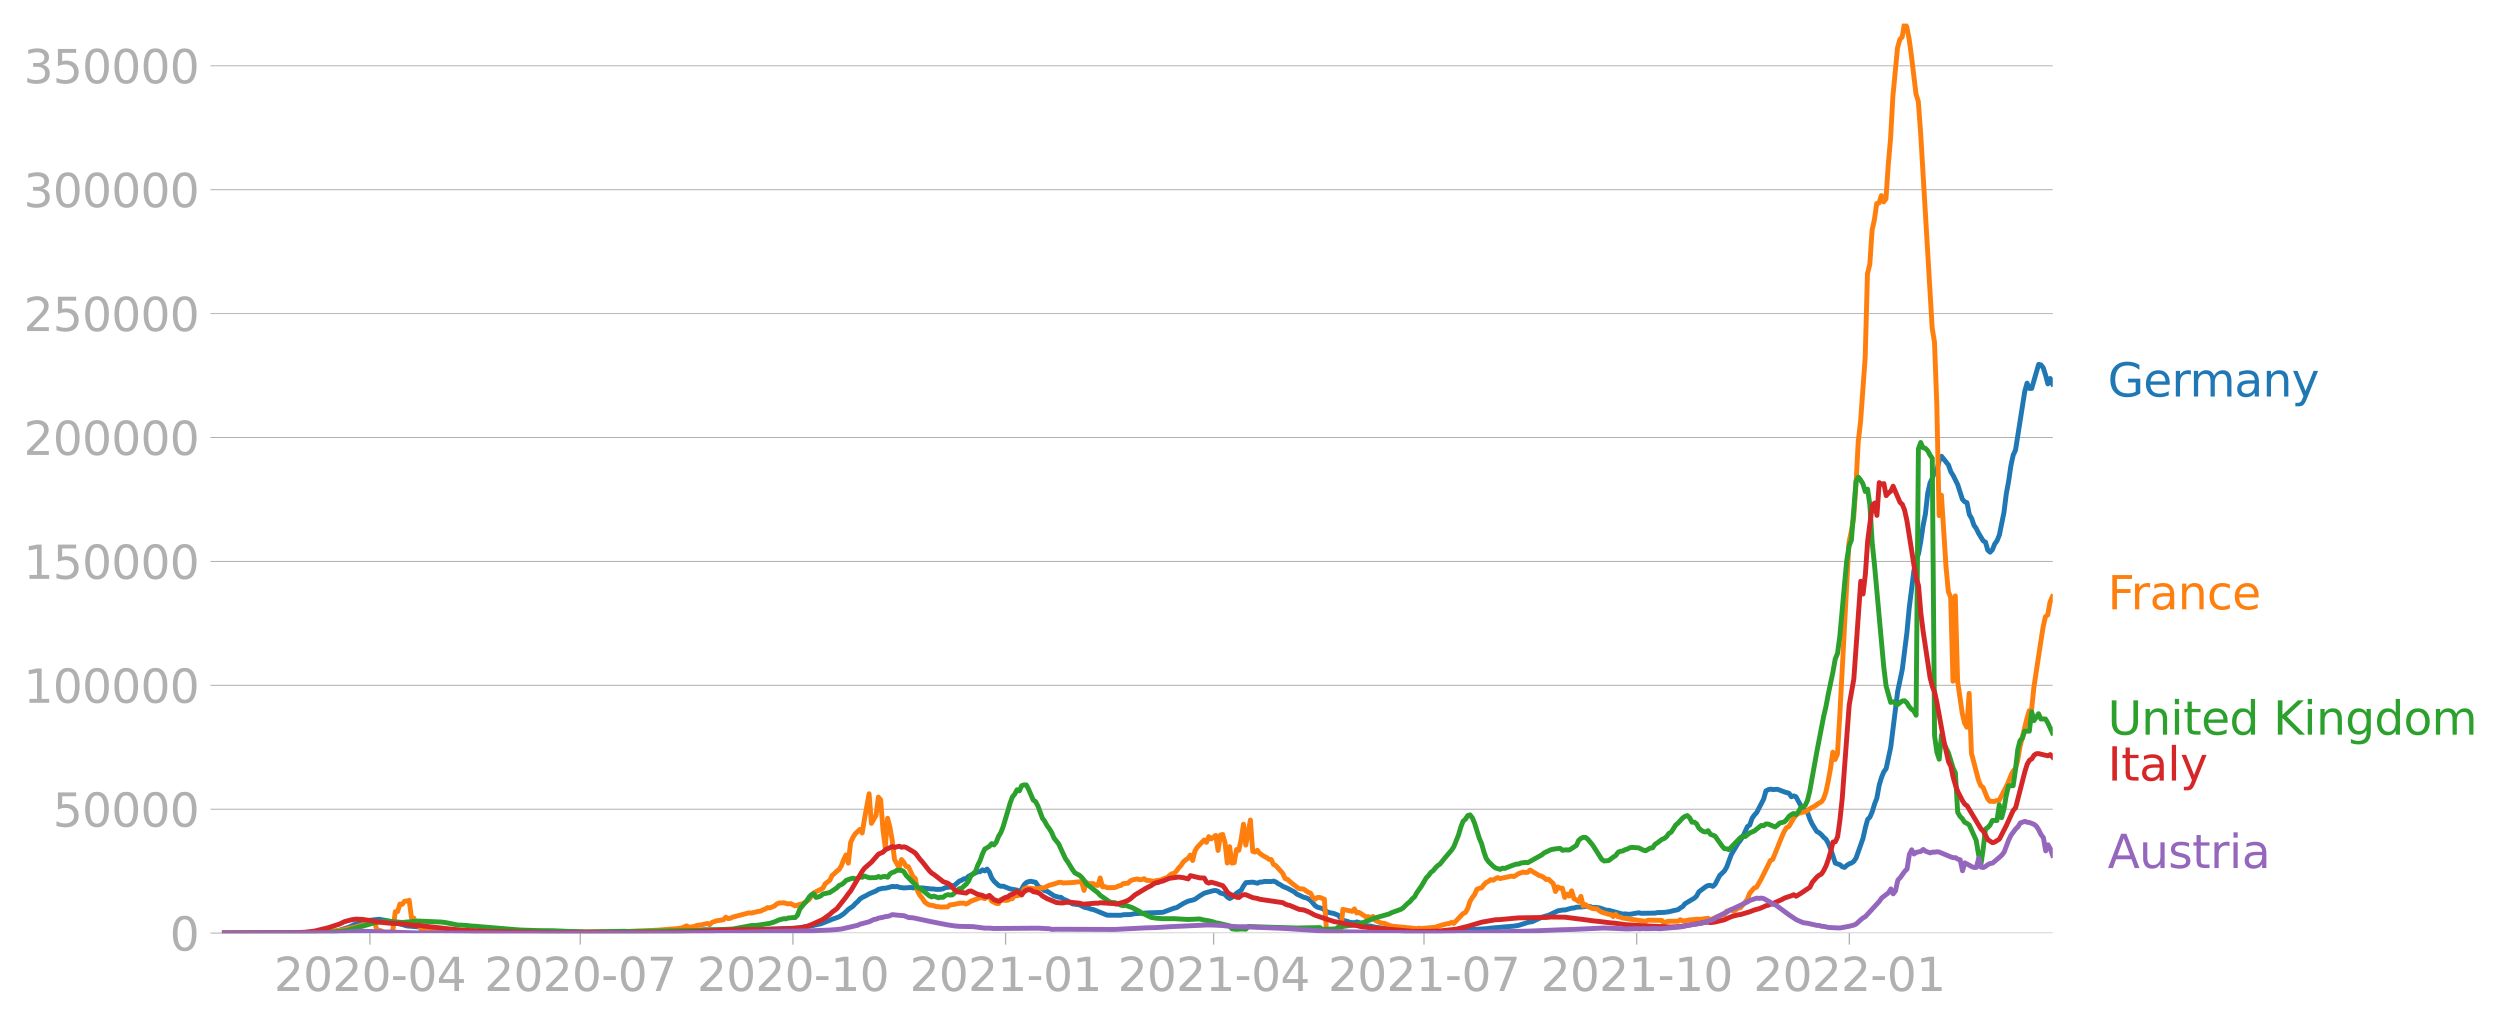 <svg xmlns:xlink="http://www.w3.org/1999/xlink" width="1015.94" height="416.199" viewBox="0 0 761.955 312.149" xmlns="http://www.w3.org/2000/svg"><defs><style>*{stroke-linejoin:round;stroke-linecap:butt}</style></defs><g id="figure_1"><path d="M0 312.15h761.955V0H0v312.15z" style="fill:none" id="patch_1"/><g id="axes_1"><path d="M67.645 284.4h558V7.2h-558v277.2z" style="fill:none" id="patch_2"/><g id="matplotlib.axis_1"><g id="xtick_1"><g id="line2d_1"><defs><path id="mf6f48cc9e2" d="M0 0v3.5" style="stroke:#b0b0b0;stroke-width:.4"/></defs><use xlink:href="#mf6f48cc9e2" x="112.736" y="284.4" style="fill:#b0b0b0;stroke:#b0b0b0;stroke-width:.4"/></g><g style="fill:#b0b0b0" transform="matrix(.14 0 0 -.14 83.488 302.038)" id="text_1"><defs><path id="DejaVuSans-32" d="M1228 531h2203V0H469v531q359 372 979 998 621 627 780 809 303 340 423 576 121 236 121 464 0 372-261 606-261 235-680 235-297 0-627-103-329-103-704-313v638q381 153 712 231 332 78 607 78 725 0 1156-363 431-362 431-968 0-288-108-546-107-257-392-607-78-91-497-524-418-433-1181-1211z" transform="scale(.016)"/><path id="DejaVuSans-30" d="M2034 4250q-487 0-733-480-245-479-245-1442 0-959 245-1439 246-480 733-480 491 0 736 480 246 480 246 1439 0 963-246 1442-245 480-736 480zm0 500q785 0 1199-621 414-620 414-1801 0-1178-414-1799Q2819-91 2034-91q-784 0-1198 620-414 621-414 1799 0 1181 414 1801 414 621 1198 621z" transform="scale(.016)"/><path id="DejaVuSans-2d" d="M313 2009h1684v-512H313v512z" transform="scale(.016)"/><path id="DejaVuSans-34" d="M2419 4116 825 1625h1594v2491zm-166 550h794V1625h666v-525h-666V0h-628v1100H313v609l1940 2957z" transform="scale(.016)"/></defs><use xlink:href="#DejaVuSans-32"/><use xlink:href="#DejaVuSans-30" x="63.623"/><use xlink:href="#DejaVuSans-32" x="127.246"/><use xlink:href="#DejaVuSans-30" x="190.869"/><use xlink:href="#DejaVuSans-2d" x="254.492"/><use xlink:href="#DejaVuSans-30" x="290.576"/><use xlink:href="#DejaVuSans-34" x="354.199"/></g></g><g id="xtick_2"><use xlink:href="#mf6f48cc9e2" x="176.85" y="284.4" style="fill:#b0b0b0;stroke:#b0b0b0;stroke-width:.4" id="line2d_2"/><g style="fill:#b0b0b0" transform="matrix(.14 0 0 -.14 147.602 302.038)" id="text_2"><defs><path id="DejaVuSans-37" d="M525 4666h3000v-269L1831 0h-659l1594 4134H525v532z" transform="scale(.016)"/></defs><use xlink:href="#DejaVuSans-32"/><use xlink:href="#DejaVuSans-30" x="63.623"/><use xlink:href="#DejaVuSans-32" x="127.246"/><use xlink:href="#DejaVuSans-30" x="190.869"/><use xlink:href="#DejaVuSans-2d" x="254.492"/><use xlink:href="#DejaVuSans-30" x="290.576"/><use xlink:href="#DejaVuSans-37" x="354.199"/></g></g><g id="xtick_3"><use xlink:href="#mf6f48cc9e2" x="241.668" y="284.4" style="fill:#b0b0b0;stroke:#b0b0b0;stroke-width:.4" id="line2d_3"/><g style="fill:#b0b0b0" transform="matrix(.14 0 0 -.14 212.42 302.038)" id="text_3"><defs><path id="DejaVuSans-31" d="M794 531h1031v3560L703 3866v575l1116 225h631V531h1031V0H794v531z" transform="scale(.016)"/></defs><use xlink:href="#DejaVuSans-32"/><use xlink:href="#DejaVuSans-30" x="63.623"/><use xlink:href="#DejaVuSans-32" x="127.246"/><use xlink:href="#DejaVuSans-30" x="190.869"/><use xlink:href="#DejaVuSans-2d" x="254.492"/><use xlink:href="#DejaVuSans-31" x="290.576"/><use xlink:href="#DejaVuSans-30" x="354.199"/></g></g><g id="xtick_4"><use xlink:href="#mf6f48cc9e2" x="306.486" y="284.4" style="fill:#b0b0b0;stroke:#b0b0b0;stroke-width:.4" id="line2d_4"/><g style="fill:#b0b0b0" transform="matrix(.14 0 0 -.14 277.238 302.038)" id="text_4"><use xlink:href="#DejaVuSans-32"/><use xlink:href="#DejaVuSans-30" x="63.623"/><use xlink:href="#DejaVuSans-32" x="127.246"/><use xlink:href="#DejaVuSans-31" x="190.869"/><use xlink:href="#DejaVuSans-2d" x="254.492"/><use xlink:href="#DejaVuSans-30" x="290.576"/><use xlink:href="#DejaVuSans-31" x="354.199"/></g></g><g id="xtick_5"><use xlink:href="#mf6f48cc9e2" x="369.895" y="284.4" style="fill:#b0b0b0;stroke:#b0b0b0;stroke-width:.4" id="line2d_5"/><g style="fill:#b0b0b0" transform="matrix(.14 0 0 -.14 340.647 302.038)" id="text_5"><use xlink:href="#DejaVuSans-32"/><use xlink:href="#DejaVuSans-30" x="63.623"/><use xlink:href="#DejaVuSans-32" x="127.246"/><use xlink:href="#DejaVuSans-31" x="190.869"/><use xlink:href="#DejaVuSans-2d" x="254.492"/><use xlink:href="#DejaVuSans-30" x="290.576"/><use xlink:href="#DejaVuSans-34" x="354.199"/></g></g><g id="xtick_6"><use xlink:href="#mf6f48cc9e2" x="434.009" y="284.4" style="fill:#b0b0b0;stroke:#b0b0b0;stroke-width:.4" id="line2d_6"/><g style="fill:#b0b0b0" transform="matrix(.14 0 0 -.14 404.76 302.038)" id="text_6"><use xlink:href="#DejaVuSans-32"/><use xlink:href="#DejaVuSans-30" x="63.623"/><use xlink:href="#DejaVuSans-32" x="127.246"/><use xlink:href="#DejaVuSans-31" x="190.869"/><use xlink:href="#DejaVuSans-2d" x="254.492"/><use xlink:href="#DejaVuSans-30" x="290.576"/><use xlink:href="#DejaVuSans-37" x="354.199"/></g></g><g id="xtick_7"><use xlink:href="#mf6f48cc9e2" x="498.827" y="284.4" style="fill:#b0b0b0;stroke:#b0b0b0;stroke-width:.4" id="line2d_7"/><g style="fill:#b0b0b0" transform="matrix(.14 0 0 -.14 469.579 302.038)" id="text_7"><use xlink:href="#DejaVuSans-32"/><use xlink:href="#DejaVuSans-30" x="63.623"/><use xlink:href="#DejaVuSans-32" x="127.246"/><use xlink:href="#DejaVuSans-31" x="190.869"/><use xlink:href="#DejaVuSans-2d" x="254.492"/><use xlink:href="#DejaVuSans-31" x="290.576"/><use xlink:href="#DejaVuSans-30" x="354.199"/></g></g><g id="xtick_8"><use xlink:href="#mf6f48cc9e2" x="563.645" y="284.4" style="fill:#b0b0b0;stroke:#b0b0b0;stroke-width:.4" id="line2d_8"/><g style="fill:#b0b0b0" transform="matrix(.14 0 0 -.14 534.397 302.038)" id="text_8"><use xlink:href="#DejaVuSans-32"/><use xlink:href="#DejaVuSans-30" x="63.623"/><use xlink:href="#DejaVuSans-32" x="127.246"/><use xlink:href="#DejaVuSans-32" x="190.869"/><use xlink:href="#DejaVuSans-2d" x="254.492"/><use xlink:href="#DejaVuSans-30" x="290.576"/><use xlink:href="#DejaVuSans-31" x="354.199"/></g></g></g><g id="matplotlib.axis_2"><g id="ytick_1"><path d="M67.645 284.4h558" clip-path="url(#p4e68e5b442)" style="fill:none;stroke:#b0b0b0;stroke-width:.3;stroke-linecap:square" id="line2d_9"/><g id="line2d_10"><defs><path id="m1962170177" d="M0 0h-3.5" style="stroke:#b0b0b0;stroke-width:.3"/></defs><use xlink:href="#m1962170177" x="67.645" y="284.4" style="fill:#b0b0b0;stroke:#b0b0b0;stroke-width:.3"/></g><use xlink:href="#DejaVuSans-30" style="fill:#b0b0b0" transform="matrix(.14 0 0 -.14 51.737 289.719)" id="text_9"/></g><g id="ytick_2"><path d="M67.645 246.636h558" clip-path="url(#p4e68e5b442)" style="fill:none;stroke:#b0b0b0;stroke-width:.3;stroke-linecap:square" id="line2d_11"/><use xlink:href="#m1962170177" x="67.645" y="246.636" style="fill:#b0b0b0;stroke:#b0b0b0;stroke-width:.3" id="line2d_12"/><g style="fill:#b0b0b0" transform="matrix(.14 0 0 -.14 16.108 251.955)" id="text_10"><defs><path id="DejaVuSans-35" d="M691 4666h2478v-532H1269V2991q137 47 274 70 138 23 276 23 781 0 1237-428 457-428 457-1159 0-753-469-1171Q2575-91 1722-91q-294 0-599 50Q819 9 494 109v635q281-153 581-228t634-75q541 0 856 284 316 284 316 772 0 487-316 771-315 285-856 285-253 0-505-56-251-56-513-175v2344z" transform="scale(.016)"/></defs><use xlink:href="#DejaVuSans-35"/><use xlink:href="#DejaVuSans-30" x="63.623"/><use xlink:href="#DejaVuSans-30" x="127.246"/><use xlink:href="#DejaVuSans-30" x="190.869"/><use xlink:href="#DejaVuSans-30" x="254.492"/></g></g><g id="ytick_3"><path d="M67.645 208.872h558" clip-path="url(#p4e68e5b442)" style="fill:none;stroke:#b0b0b0;stroke-width:.3;stroke-linecap:square" id="line2d_13"/><use xlink:href="#m1962170177" x="67.645" y="208.872" style="fill:#b0b0b0;stroke:#b0b0b0;stroke-width:.3" id="line2d_14"/><g style="fill:#b0b0b0" transform="matrix(.14 0 0 -.14 7.2 214.191)" id="text_11"><use xlink:href="#DejaVuSans-31"/><use xlink:href="#DejaVuSans-30" x="63.623"/><use xlink:href="#DejaVuSans-30" x="127.246"/><use xlink:href="#DejaVuSans-30" x="190.869"/><use xlink:href="#DejaVuSans-30" x="254.492"/><use xlink:href="#DejaVuSans-30" x="318.115"/></g></g><g id="ytick_4"><path d="M67.645 171.108h558" clip-path="url(#p4e68e5b442)" style="fill:none;stroke:#b0b0b0;stroke-width:.3;stroke-linecap:square" id="line2d_15"/><use xlink:href="#m1962170177" x="67.645" y="171.108" style="fill:#b0b0b0;stroke:#b0b0b0;stroke-width:.3" id="line2d_16"/><g style="fill:#b0b0b0" transform="matrix(.14 0 0 -.14 7.2 176.427)" id="text_12"><use xlink:href="#DejaVuSans-31"/><use xlink:href="#DejaVuSans-35" x="63.623"/><use xlink:href="#DejaVuSans-30" x="127.246"/><use xlink:href="#DejaVuSans-30" x="190.869"/><use xlink:href="#DejaVuSans-30" x="254.492"/><use xlink:href="#DejaVuSans-30" x="318.115"/></g></g><g id="ytick_5"><path d="M67.645 133.344h558" clip-path="url(#p4e68e5b442)" style="fill:none;stroke:#b0b0b0;stroke-width:.3;stroke-linecap:square" id="line2d_17"/><use xlink:href="#m1962170177" x="67.645" y="133.344" style="fill:#b0b0b0;stroke:#b0b0b0;stroke-width:.3" id="line2d_18"/><g style="fill:#b0b0b0" transform="matrix(.14 0 0 -.14 7.2 138.663)" id="text_13"><use xlink:href="#DejaVuSans-32"/><use xlink:href="#DejaVuSans-30" x="63.623"/><use xlink:href="#DejaVuSans-30" x="127.246"/><use xlink:href="#DejaVuSans-30" x="190.869"/><use xlink:href="#DejaVuSans-30" x="254.492"/><use xlink:href="#DejaVuSans-30" x="318.115"/></g></g><g id="ytick_6"><path d="M67.645 95.58h558" clip-path="url(#p4e68e5b442)" style="fill:none;stroke:#b0b0b0;stroke-width:.3;stroke-linecap:square" id="line2d_19"/><use xlink:href="#m1962170177" x="67.645" y="95.581" style="fill:#b0b0b0;stroke:#b0b0b0;stroke-width:.3" id="line2d_20"/><g style="fill:#b0b0b0" transform="matrix(.14 0 0 -.14 7.2 100.9)" id="text_14"><use xlink:href="#DejaVuSans-32"/><use xlink:href="#DejaVuSans-35" x="63.623"/><use xlink:href="#DejaVuSans-30" x="127.246"/><use xlink:href="#DejaVuSans-30" x="190.869"/><use xlink:href="#DejaVuSans-30" x="254.492"/><use xlink:href="#DejaVuSans-30" x="318.115"/></g></g><g id="ytick_7"><path d="M67.645 57.817h558" clip-path="url(#p4e68e5b442)" style="fill:none;stroke:#b0b0b0;stroke-width:.3;stroke-linecap:square" id="line2d_21"/><use xlink:href="#m1962170177" x="67.645" y="57.817" style="fill:#b0b0b0;stroke:#b0b0b0;stroke-width:.3" id="line2d_22"/><g style="fill:#b0b0b0" transform="matrix(.14 0 0 -.14 7.2 63.136)" id="text_15"><defs><path id="DejaVuSans-33" d="M2597 2516q453-97 707-404 255-306 255-756 0-690-475-1069Q2609-91 1734-91q-293 0-604 58T488 141v609q262-153 574-231 313-78 654-78 593 0 904 234t311 681q0 413-289 645-289 233-804 233h-544v519h569q465 0 712 186t247 536q0 359-255 551-254 193-729 193-260 0-557-57-297-56-653-174v562q360 100 674 150t592 50q719 0 1137-327 419-326 419-882 0-388-222-655t-631-370z" transform="scale(.016)"/></defs><use xlink:href="#DejaVuSans-33"/><use xlink:href="#DejaVuSans-30" x="63.623"/><use xlink:href="#DejaVuSans-30" x="127.246"/><use xlink:href="#DejaVuSans-30" x="190.869"/><use xlink:href="#DejaVuSans-30" x="254.492"/><use xlink:href="#DejaVuSans-30" x="318.115"/></g></g><g id="ytick_8"><path d="M67.645 20.053h558" clip-path="url(#p4e68e5b442)" style="fill:none;stroke:#b0b0b0;stroke-width:.3;stroke-linecap:square" id="line2d_23"/><use xlink:href="#m1962170177" x="67.645" y="20.053" style="fill:#b0b0b0;stroke:#b0b0b0;stroke-width:.3" id="line2d_24"/><g style="fill:#b0b0b0" transform="matrix(.14 0 0 -.14 7.2 25.372)" id="text_16"><use xlink:href="#DejaVuSans-33"/><use xlink:href="#DejaVuSans-35" x="63.623"/><use xlink:href="#DejaVuSans-30" x="127.246"/><use xlink:href="#DejaVuSans-30" x="190.869"/><use xlink:href="#DejaVuSans-30" x="254.492"/><use xlink:href="#DejaVuSans-30" x="318.115"/></g></g></g><path d="m67.645 284.4 28.886-.104 2.819-.169 2.818-.36.704-.082 3.523-1.083 1.41-.722 1.408-.537.705-.387.704-.218 4.932-.564 4.227.786.705.336 2.114.476 1.409.437 4.931.405 1.41.245 7.75.789 1.409.013 8.454.252 2.114.063 19.023.088 3.522-.13 4.932.126 15.5-.02 6.341-.139 13.386-.433 2.114-.1 11.273.102 2.113-.093 2.819-.076 9.159-.332 2.818-.104 4.227-.652 1.41-.362 1.408-.277 2.114-.831 1.409-.563 1.41-.497.704-.265 1.409-.924 1.409-1.345 1.409-.96.704-.796.705-.592.705-.803.704-.468 1.41-.692.704-.426 1.409-.59.704-.304.705-.469 1.409-.335.705.002 1.409-.34.704-.219.705.101.704-.1.705.274 1.409.198 2.114-.146.704.13 2.818.01 2.818.317.705-.005.705.147 1.409-.045.704-.175.705-.341 1.409-.174.704-.383.705-.176 1.409-1.246.705-.262.704-.435.705-.04.704-.747 2.818-1.357.705-.03.704-.55.705.322.705-.568.704.89.705 1.817.704.972 1.41 1.328.704.246.704-.038 2.114.843 2.114.36.704.665.705-.963.704-1.295.705-.715.704-.286.705-.098 1.409.31.705 1.022.704.65.705.33.704.578.705.154 1.409.906.704.486 1.41.42.704.044.705.535 1.409.606 1.409.856 2.113.268 1.41.738 1.409.318.704.278.705.116 4.227 1.729 4.227.012.705-.168 2.113-.046 1.41-.275 2.113-.126 2.114-.12 1.409-.041 2.818-.1 3.523-1.306.704-.132 2.114-1.304 1.409-.68 1.41-.336.704-.256 1.409-.997 1.409-.85 2.113-.59.705-.178.705-.034.704.253.705.537.704.149.705.287.704.796.705.42.704-.386 1.41-1.255 1.409-.935.704-1.297.705-.973 2.113-.151 1.41.324.704-.344.704-.01.705-.185 2.114.038.704-.147.705.286.704.516.705.347.704.48 1.41.565 2.113 1.125.705.63 2.113.984.705.152.704.338.705.489 1.409 1.612.705.448 1.409.37.704.417.705.553.704.277 1.41.28 1.408.543.705.907.705.646 1.409.329.704.309 1.41.09.704-.248.704.18 1.41.793 1.409.245.704.063 1.41.336 4.226.537 1.41.348 2.113.178 11.977.251 7.75-.459 4.932-.312 1.41-.1 1.408-.174 7.046-.612 1.409-.23 2.818-.893 1.41-.256 2.817-1.32 1.41-.417.704-.198 2.818-1.34 1.41-.244h.704l2.114-.57.704-.058.705-.22 2.113-.13.705-.184.704.138.705-.04.704.335.705-.083 1.41.163 2.113.73.704.001 4.228 1.15.704-.048 1.41.13 2.817-.483.705.174 4.227-.065.705-.156 2.113-.06 1.41-.197 1.409-.341 1.409-.296.704-.552.705-.399.704-.869 2.114-1.269.704-.4.705-.668.705-1.29 2.113-1.58.705-.334.704-.036.705.303.704-.638 1.41-2.688 1.409-1.35.704-1.188 1.41-3.833 2.113-3.513.704-.873.705-1.102 1.409-3.057.705-.467.704-2.033.705-.996.704-.759 2.114-4.092.704-2.53.705-.345.704-.18.705.138 1.41-.08 2.113.802 1.409.418.704 1.046.705-.26.704.28 1.41 2.576.704 1.016 1.41 1.222.704 1.974.704 1.504 1.41 2.288.704.356.704.61.705.798.705.609.704 1.267.705 1.677 1.409 4.3 1.409.487.704.606.705.233.704-.627.705-.45.705-.261.704-.497.705-1.023 2.113-5.992.705-3.183.704-2.593.705-.727.704-1.633.705-2.321.705-1.843.704-3.872.705-2.388.704-1.721.705-.96 1.409-6.539 2.113-16.993 1.41-6.71 1.409-11.245.704-7.51 1.41-11.188.704-3.618.704-1.61.705-3.848.704-4.801.705-3.559.705-6.332.704-3.091.705-1.533.704-1.829.705-.75.704-2.779.705-1.267 2.113 2.666.705 2.028.705 1.118 1.409 2.86 1.409 4.403.704.77.705.28.704 3.594.705 1.179.704 2.082.705 1.004.705 1.432 1.409 2.335.704.41.705 2.442.704.61.705-.74.704-1.766.705-.969.704-1.734 1.41-6.92.704-5.62.705-3.802.704-4.842.705-3.207.704-1.505 2.818-17.913.705-2.498.705 1.599.704.007 2.114-7.314.704.145.705.886.704 2.22.705 2.677.704-1.648.705 1.646h0" clip-path="url(#p4e68e5b442)" style="fill:none;stroke:#1f77b4;stroke-width:1.5;stroke-linecap:square" id="line2d_25"/><path d="m67.645 284.4 28.182-.107 3.523-.224 2.818-.309 2.818-.435 1.409-.375 1.41-.299 2.817-.79.705-.107.704-.581.705-.203.704.196.705-.155.705 2.344 1.409.372.704.673h2.114l.704-1.151.705-5.384.704-.052.705-2.259.705.07.704-.949.705-.035.704-.255.705 5.358.704.075.705 1.595.704.152.705 1.541.704-.1.705.23.705.05 1.409-.184.704.351.705-.316.704.247 1.41.125 1.408.554.705-.603 2.114.08 2.113.077.705.39 9.863.19.705-.332.705.017 1.409-.207 1.409.089.704.367 1.41-.109.704.132 2.114-.127.704-.415.705.43 3.522-.017 4.228-.017 3.522.023.705.081 2.818-.135 1.41.088 2.113-.087 3.523.02h1.409l3.522-.005 4.228-.223 2.113-.06 2.114-.098 2.114-.092 6.34-.505 1.41-.172 1.409-.664.704.445 1.41-.204 1.408-.45.705-.029 2.114-.489.704.378.705-.693 1.409-.503 1.409-.192.704-.163.705-.734.704.443.705-.133.705-.339 4.931-1.293.705.073 1.409-.34.705-.18.704-.05.705-.4.704-.24.705-.453.704.085 1.41-.564.704-.612.704-.31 1.41-.081 1.409.358.704-.122 1.41.706 1.408-.449.705-.144.704-.357 1.41-.967 1.409-2.024 2.818-1.445.704-1.333 1.41-1.086.704-1.494.705-.547.704-.729.705-.48.704-1.192.705-1.858.704-1.416.705 2.506.704-6.336.705-1.52.704-1.094 1.41-1.343.704 1.097.705-4.269 1.409-7.685.704 9.028 1.41-2.445.704-5.562.704.821.705 9.136.705 5.393.704-8.904.705 2.726.704 3.972.705 5.902 1.409 2.454.704-2.48.705.815.704 1.27.705.094 1.41 3.059.704.538.704 3.85.705 1.304.704.84.705 1.132.704.56.705.364 1.409.24.705.273.704.024.705.136 2.113-.075.705-.604 1.409-.166 1.409-.328 1.41-.04.704.25.704-.328.705-.488 2.818-1.075.704-.014.705.295 1.41-.832.704 1.547 1.409.738.704.04.705-1.244 1.409.283.704-.04.705-.392.705-.105.704-1.008.705.144.704-.19.705-.055.704-1.803.705-.373 1.409.145 1.409.182 2.114-.365.704.002.705-.46.704-.305 1.41-.365 1.408-.484.705-.054.705.203 2.818-.124 2.113-.236.705.059.704 2.567.705-2.414.705.373 1.409-.036.704.466.705.107.704-2.272.705 2.687.704-.07.705.328 2.114-.029.704-.155.705-.37.704-.122.705-.58 1.409-.091.704-.7.705-.312 1.409-.305.705.225.704-.008.705-.289.704.509.705.014 1.409.262 1.409-.292.704-.033 1.41-.61.704-.17.705-.687.704-.498.705-.1.704-.739.705-.955.704-.754.705-1.083.704-.602.705-.455.705-1.007.704 1.654.705-2.9.704-1.142 2.114-2.213.704.724.705-1.73.704.685 1.41-1.06.704 4.582.705-4.695.704-.182.705 2.446.704 6.271.705-5.001.704 5.019.705-.134.704-4.02.705.241.705-3.353.704-4.594.705 6.365 1.409-7.634.704 9.551.705.199.704-.534.705.926 1.409.945.705.348.704.526.705.081.704 1.484.705.365 2.113 2.359.705 1.573.704.237 1.41 1.239 2.113 1.606 1.41.136 1.408.981.705.243.704 1.306.705.55.705-.53.704-.005 1.41.54.704 10.342h4.227l.705-7.246 2.818.602.704-.723.705 1.22.704-.176 2.114 1.368.705-.087.704.413.705-.455.704 1.196 1.41.621.704.238.704.052 2.114.832 7.75.762.705-.128.704.103 4.227-.397 1.41-.484 2.113-.571.705-.05.704-.364.705.284 2.818-2.967.704-.315.705-1.215.705-2.171.704-1.192.705-.914.704-1.59.705-.292.704-.132.705-.961.704-.686.705-.359.704-.529.705.203.705-.482.704-.343.705.305 3.522-.755.705.148 1.409-.879 1.41-.511.704.154.704-.087.705-.667 2.818 1.685.704.185.705.428.705.592.704-.085 1.41 1.298.704 2.426.704-1.394.705.396.704.025.705 2.793.704-1.017.705.597.705-1.594.704 2.406.705.347.704.5.705-1.565.704 2.934.705-.428.704.562 1.41.65 1.409.088.704.598.705.403 2.113.655.705.084.704.613.705-.728.704.764.705.116.705.281 7.045 1.038.705-.376 4.227.08.704.876.705-.48.704-.15 2.819.016.704-.483.705.364.704-.029 1.41-.28 1.408-.101.705-.108 1.41.016 2.113-.311.704.503 2.114-.983 1.409-.483.705-.038.704-1.129.705-.176.704-.35.705.56 1.409-.967.704-.115 2.114-2.534.705-1.876 1.409-1.648.704-.22 1.41-2.47 2.817-5.667.705-.347 2.818-7.001.705-1.551.704-1.14.705-.333 1.409-2.451.704-.911.705-.571 1.41-.448.704-.05 2.113-1.375.705-.322 1.409-.997.704-.327.705-1.022.705-2.006.704-3.316.705-3.882.704-4.971.705 2.241.704-1.656.705-11.537 2.818-53.02.705-3.315.704-3.993.705-9.945.704-13.39.705-6.08 1.409-19.485.704-25.643.705-2.854.704-10.45.705-3.19.705-4.909.704-.16.705-2.259.704 1.939.705-.941.704-10.407.705-8.058.704-12.832 1.41-14.72.704-2.537.705-.736.704-4.109.705.954.704 3.638.705 5.088 1.409 11.772.704 2.269.705 9.56 3.523 59.522.704 4.273.705 18.994.704 33.88.705-6.25 1.409 21.981.704 7.431.705 1.752.705 25.542.704-25.989.705 25.973 1.409 9.765.704 2.972.705 1.309.704-10.31.705 18.274 2.114 8.082.704 1.77.705.51 1.409 3.485.704.778 1.41.035.704-.294.704-.06 2.114-4.106.705-1.512.704-1.818.705-1.479.704-.68.705-2.555.704-4.169 2.114-8.59.705-2.4.704-.206.705-6.884 2.113-13.946.705-4.468.704-3.118.705-.569.704-3.936.705-1.615h0" clip-path="url(#p4e68e5b442)" style="fill:none;stroke:#ff7f0e;stroke-width:1.5;stroke-linecap:square" id="line2d_26"/><path d="m67.645 284.4 29.59-.075 6.342-.436 2.113-.28 6.341-1.76 2.114-.626 2.818-.428 1.41-.019 4.227.378 2.818-.27 2.113-.16 7.046.3 1.409.197 2.114.415 1.409.298 1.409.048 1.409.09 1.409.181 1.409.063 1.41.145 11.976.99 5.637.182 4.227.032 8.455.361 1.409.09 3.522-.065 1.41-.07 7.045-.148 1.409.083 20.432-.323 2.113.02 9.16-.465 5.636-1.06 1.409-.033 1.41-.195 2.817-.434 1.41-.432 1.408-.624 1.41-.37.704.036.705-.24 1.409-.132.704-.012.705-.737.704-1.863 1.41-1.72.704-.761.705-1.146.704-.745.705-.248.704 1.088.705-.15.704-.29.705-.603 2.113-.456 2.114-1.41.705-.748.704-.244.705-.528.704-.74 1.41-.528.704-.165.704.214.705-.197.705-.416.704.12.705-.373 1.409.517 2.113-.052.705-.332.704.289.705-.26.705-.041.704.237.705-1.009.704-.432.705-.205.704-.474 1.41.038.704.363.704 1.142 2.114 2.194.705.638.704.944.705.15 2.818 2.304.704.334.705-.233 1.41.504.704-.172.704.032.705-.555.704-.258.705.115.704-.045 2.114-1.883.705-.128 1.409-1.272.704-.932.705-1.556 1.409-1.357.704-1.896.705-1.41.704-1.987.705-1.521 1.41-.852.704-.823.704.396.705-.863.704-1.756.705-1.174.704-1.815 1.41-4.71.704-2.447.705-1.886.704-.842.705-1.329.704.347.705-1.588.704-.237.705.01.704 1.362 1.41 3.273.704.43.705 1.329 1.409 3.775.704.937.705 1.318.704.936.705 1.167.704 1.679 1.41 1.766 1.409 3.089.704 1.47.705.99 1.409 2.314.704.962 1.41.737.704.66.704.87.705 1.078 3.523 2.746.704.776 1.41.97 1.408 1 .705.195.705.035.704.156 1.41.647.704.125.704-.094 2.114.755 2.114 1.11.704.56.705.23 2.113 1.02 1.41.23 2.113.171 3.523-.01 4.227.256 3.523-.16 1.409.34 1.409.212 1.409.348.705.303.704.053 3.523.854.704.886 1.41.15 1.409-.104 1.409.068.704-.82 2.818.096 6.341.198 5.637.163 7.045-.121.705.524 2.113-.043 2.114-.109.704-.516 5.637-.806 2.113-.682 2.114-.786 1.41-.552 4.226-1.184.705-.385 2.818-1.02.705-.42 1.409-1.408.704-.544.705-.852.704-.602.705-1.316 1.41-1.991 1.408-2.422.705-.708.704-1.005.705-.483.704-.884.705-.7.704-.482 1.41-1.762 2.113-2.467.705-1.086 1.409-3.535.704-2.415.705-1.806.704-.595.705-1.103.705-.212.704.923.705 1.713 1.409 4.508.704 1.653.705 2.509.704 1.99.705.983 1.409 1.376.705.524 1.409.433.704-.368.705.093 2.113-.848 1.41-.476.704-.028.705-.306 1.409-.193.704.081 2.114-1.187 2.113-1.167.705-.6 2.114-1.004 1.409-.26 1.409-.13.704.59.705-.14 1.409.019 2.114-1.366.704-1.57.705-.591.704-.327.705.046.704.576 1.41 1.698 2.818 4.418.704.481 1.41-.13 1.408-1.077.705-.421.704-.998.705-.34.705-.054.704-.408.705-.18.704-.391.705-.155 1.409.11.704.051 1.41.699.704.173 1.41-.832.704-.045.704-1.077.705-.427 1.409-1.062.704-.297.705-.524.704-1.002.705-.369 1.41-2.198.704-.62 1.409-1.522.704-.497.705-.238.704.643.705 1.36.704-.018.705.508.705 1.321.704.62.705.44.704.116.705-.385.704 1.082 1.41.55 2.113 2.984.705.829.704.08.705.215 3.522-3.644.705-.447.704.15 1.41-1.108 1.409-.616 2.113-1.682.705.1.704-.553.705.03 2.114.887.704-.528.705-.682 1.409-.331.704-.741.705-.954.704-.535.705-.329.704.325.705-.798.705-1.163.704-.51.705-.31.704-1.53.705-2.918 2.113-11.725 2.114-10.991.705-2.986.704-3.802 1.41-6.675.704-4.001.704-1.706.705-5.263 1.409-15.582.704-7.457.705-4.46.705-1.76 1.409-17.917.704-1.304.705.889.704 1.157.705 2.335.704-.71.705 4.798.704 11.488.705 6.813 2.114 23.306.704 7.713.705 5.838 1.409 5.026.704-.179 1.41.846 1.409-1.08.704-.085.705.625.704 1.183.705.772.704.515.705 1.332.704-81.211.705-1.922.704 1.602.705.16.705.725.704 1.318.705.992.704 84.615.705 5.003.704 2.116.705-7.42.704 2.564 1.41 2.93 1.409 4.598.704 1.478.705 12.032.704 1.208.705.727.704 1.1.705.323.704.508 2.114 4.675.705 4.232.704 3.346.705-4.725.704-6.262.705-.505.704-.748.705-1.391h1.409l.704-4.789.705 3.94.705-2.519.704-4.192.705-3.038h1.409l.704-4.83.705-6.208.704-2.728.705-.697.704-2.162h1.41l.704-5.907.705 2.7 1.409-2.107.704 1.604h1.41l.704 1.189 1.409 3.057h0" clip-path="url(#p4e68e5b442)" style="fill:none;stroke:#2ca02c;stroke-width:1.5;stroke-linecap:square" id="line2d_27"/><path d="m67.645 284.4 21.84-.094 3.524-.19 2.818-.329 4.227-1.035 3.523-1.149 1.409-.701 2.114-.566 1.409-.204 2.113.108 2.818.421 2.114.366 1.41.158 2.113.22 2.818.092 1.41.172 1.408.179 2.114.236.704-.076 2.114.296 11.273 1.246 1.409.025 7.045.332 16.91.284 2.818.034 4.227-.035 11.977.058 15.5-.056 11.977-.251 8.455-.51 3.523-.064 2.818-.062 4.227.033 6.341-.183 3.523-.167 2.818-.338 1.409-.309 1.41-.516 3.522-1.618 2.113-1.53.705-.674 1.41-1.046 2.817-3.56.705-1.032.704-.827 3.523-6.011.705-.932 2.113-1.84 2.114-2.422 1.409-.618.705-.74 1.409-.634.704-.335.705.276 1.409-.372.704.313.705-.142.704.194 2.114 1.272.705.478 1.409 1.876.704.774 2.114 2.702.704.707.705.418 2.818 2.203 1.41.481.704.487.704.858 1.41 1.252 2.818.405.704-.52.705-.133 2.113 1.053 1.41.29.704.394.705.021.704-.392 1.41 1.302 1.408.474.705-.248.704-.587.705-.342.704-.153.705-.573.705-.24 1.409-.893 1.409 1.05.704-.879.705-.472.704-.187.705.122.704.491 1.41.276.704.396.705.656 1.409.804 1.409.582 1.409.592 1.409.128.705-.01.704-.175 1.41-.025 2.817.276.705.217.704.076 3.523-.299.705.025.704-.16 4.228.277.704.15 2.114-.579 1.409-.561.704-.468 1.41-1.201 3.522-2.123 1.41-.7.704-.51.704-.355.705-.084.704-.287.705-.155 2.114-.861 2.113-.28.705-.083 1.409.197 1.409.365.705-.998 2.818.677 1.409.057.704 1.251.705.29.704-.285 1.41.394 1.409.45.704.24.705.895.704 1.1.705.537 2.113.968.705.097.705-.612.704-.267.705.026 2.113.89 1.41.246.704.25 7.045 1.037.705.433.704.27.705.138 2.818 1.187 1.41.186 1.408.529 2.114 1.103 2.114.719 3.522 1.158 2.114.405 2.818.592 2.114.264 1.409.363 2.818.293 4.227.346 8.455.744 5.636-.006 2.818-.116 4.932-.528 3.523-.882 4.227-1.253 2.114-.379 2.114-.369 1.409-.042 2.113-.21 2.114-.196 1.409-.12 8.455-.134 1.409-.128 4.227.053 2.818.356 3.523.446 2.113.295 2.819.297 2.113.272 2.114.203 2.818.39 3.523.23 4.227.232 6.341.269 2.818-.148 7.75-1.293.705-.03.704.131 1.41-.176 2.818-.684 2.113-.962 2.114-.57.704-.07 2.819-.844 1.409-.555 1.409-.37 1.409-.582.704-.338.705-.143.704-.348.705-.169 2.818-1.265.705-.405 2.113-.711.705-.31.704.463 1.41-.85 2.818-1.897.704-1.466 1.41-1.635.704-.549.704-.378.705-1.091.705-1.418.704-1.994.705-2.37.704-2.885.705-.062.704-1.575.705-5.127.704-6.656 1.41-18.999.704-9.33 1.41-7.929 2.113-29.783.704 3.88.705-6.073.704-10.197 1.41-10.687.704-.768.705 3.76.704-9.988.705.496.704-.196.705 3.67.704-.82.705-.514.704-1.542 2.114 4.947.705.617.704 1.818.705 3.24 2.113 13.377.705 4.141.704 2.162.705 8.413.704 5.57 2.114 14.108.705 2.716.704 1.73.705 3.33 2.113 11.636 1.41 6.212.704 1.383.705 3.389.704 2.352.705 1.957 1.409 2.733.704 1.094.705.463 4.227 7.06.705.669 1.409 2.613 1.409.93.704-.216 1.41-.906 1.409-2.75.704-1.356 1.41-3.125.704-1.525.704-.76 2.818-10.986.705-2.27.705-1.245.704-.405.705-1.132.704-.454.705-.03 1.409.36 1.409.305.704-.366.705.75h0" clip-path="url(#p4e68e5b442)" style="fill:none;stroke:#d62728;stroke-width:1.5;stroke-linecap:square" id="line2d_28"/><path d="m67.645 284.4 33.818-.096 6.341-.33 1.41-.143 2.113.014 15.5.485 16.204.037 21.841.01 12.682-.027 14.796-.04 13.386.008 14.09-.128 7.046-.1 9.16-.22 10.568-.157 2.818-.112 3.522-.14 2.114-.153 1.41-.162 4.931-1.131.705-.33 2.818-.748 1.409-.698.704-.09.705-.312 1.409-.263.705-.21.704-.065.705-.2.704-.337 1.41.157 1.408.115.705.046 1.409.56 1.41.095 5.635 1.199 4.932.959 2.114.321 1.409.122 4.227.086 3.523.466 1.41-.014 1.408.12 13.387-.104 2.818.151.704.027.705.195 1.409-.05 17.614.074 9.863-.5 2.818-.073 4.932-.31 2.114-.087 8.454-.396 1.41.002 1.409.056 2.113.109 1.41.178 3.522.194 1.41-.023 12.68.546 14.092.937 14.09.262 21.137.124 24.66-.516 9.863-.407 4.227-.126 9.16-.426 7.045.3 2.818-.113.704.079 1.41-.103.704.07 2.818-.084 1.41.092 6.34-.555 2.818-.58 3.523-.555 2.114-.656 1.409-.46 1.409-.85 2.114-1.119.704-.25.705-.527 2.113-.971 3.523-1.678.705-.433 2.113-.707.705.092.704-.102.705.167 2.113 1.16.705.57.705.143 4.227 3.105 1.409.934.704.48 2.114.931 1.41.197 2.817.635.705.026.704.256.705.036 1.41.308 2.817.148.705.012 2.818-.521 1.41-.36.704-.332 1.409-1.31.704-.557.705-.41 4.227-4.617.705-1.008 2.113-1.641.705-1.152.704 1.513.705-.927.704-3.229.705-.759 1.41-1.958.704-.684.704-4.447.705-1.426.704 1.286.705-.504 1.409-.297.704-.582.705.53 1.41.517.704-.237.704.012.705-.128.704.119 3.523 1.482.705.206.704.006.705.468.704.166.705 3.359.704-2.418 1.41.743.704.415.704.25.705-.017.705-2.802.704 2.706.705.133.704-.363.705-.548.704-.321.705-.119 2.113-1.774.705-.664.705-.896 1.409-3.751.704-1.422 1.41-1.906.704-.667.704-1.164 1.41-.475.704.266.705.093 1.409.554.704.595.705 1.126.704 1.425.705.916.704 4.013.705-1.856.704 1.242.705 1.977h0" clip-path="url(#p4e68e5b442)" style="fill:none;stroke:#9467bd;stroke-width:1.5;stroke-linecap:square" id="line2d_29"/><g style="fill:#1f77b4" transform="matrix(.14 0 0 -.14 642.385 120.865)" id="text_17"><defs><path id="DejaVuSans-47" d="M3809 666v1253H2778v519h1656V434q-365-259-806-392-440-133-940-133-1094 0-1712 639-617 640-617 1780 0 1144 617 1783 618 639 1712 639 456 0 867-113 411-112 758-331v-672q-350 297-744 447t-828 150q-857 0-1287-478-429-478-429-1425 0-944 429-1422 430-478 1287-478 334 0 596 58 263 58 472 180z" transform="scale(.016)"/><path id="DejaVuSans-65" d="M3597 1894v-281H953q38-594 358-905t892-311q331 0 642 81t618 244V178Q3153 47 2828-22t-659-69q-838 0-1327 487-489 488-489 1320 0 859 464 1363 464 505 1252 505 706 0 1117-455 411-454 411-1235zm-575 169q-6 471-264 752-258 282-683 282-481 0-770-272t-333-766l2050 4z" transform="scale(.016)"/><path id="DejaVuSans-72" d="M2631 2963q-97 56-211 82-114 27-251 27-488 0-749-317t-261-911V0H581v3500h578v-544q182 319 472 473 291 155 707 155 59 0 131-8 72-7 159-23l3-590z" transform="scale(.016)"/><path id="DejaVuSans-6d" d="M3328 2828q216 388 516 572t706 184q547 0 844-383 297-382 297-1088V0h-578v2094q0 503-179 746-178 244-543 244-447 0-707-297-259-296-259-809V0h-578v2094q0 506-178 748t-550 242q-441 0-701-298-259-298-259-808V0H581v3500h578v-544q197 322 472 475t653 153q382 0 649-194 267-193 395-562z" transform="scale(.016)"/><path id="DejaVuSans-61" d="M2194 1759q-697 0-966-159t-269-544q0-306 202-486 202-179 548-179 479 0 768 339t289 901v128h-572zm1147 238V0h-575v531q-197-318-491-470T1556-91q-537 0-855 302-317 302-317 808 0 590 395 890 396 300 1180 300h807v57q0 397-261 614t-733 217q-300 0-585-72-284-72-546-216v532q315 122 612 182 297 61 578 61 760 0 1135-394 375-393 375-1193z" transform="scale(.016)"/><path id="DejaVuSans-6e" d="M3513 2113V0h-575v2094q0 497-194 743-194 247-581 247-466 0-735-297-269-296-269-809V0H581v3500h578v-544q207 316 486 472 280 156 646 156 603 0 912-373 310-373 310-1098z" transform="scale(.016)"/><path id="DejaVuSans-79" d="M2059-325q-243-625-475-815-231-191-618-191H506v481h338q237 0 368 113 132 112 291 531l103 262L191 3500h609L1894 763l1094 2737h609L2059-325z" transform="scale(.016)"/></defs><use xlink:href="#DejaVuSans-47"/><use xlink:href="#DejaVuSans-65" x="77.49"/><use xlink:href="#DejaVuSans-72" x="139.014"/><use xlink:href="#DejaVuSans-6d" x="178.377"/><use xlink:href="#DejaVuSans-61" x="275.789"/><use xlink:href="#DejaVuSans-6e" x="337.068"/><use xlink:href="#DejaVuSans-79" x="400.447"/></g><g style="fill:#ff7f0e" transform="matrix(.14 0 0 -.14 642.385 185.718)" id="text_18"><defs><path id="DejaVuSans-46" d="M628 4666h2681v-532H1259V2759h1850v-531H1259V0H628v4666z" transform="scale(.016)"/><path id="DejaVuSans-63" d="M3122 3366v-538q-244 135-489 202t-495 67q-560 0-870-355-309-354-309-995t309-996q310-354 870-354 250 0 495 67t489 202V134Q2881 22 2623-34q-257-57-548-57-791 0-1257 497-465 497-465 1341 0 856 470 1346 471 491 1290 491 265 0 518-55 253-54 491-163z" transform="scale(.016)"/></defs><use xlink:href="#DejaVuSans-46"/><use xlink:href="#DejaVuSans-72" x="50.27"/><use xlink:href="#DejaVuSans-61" x="91.383"/><use xlink:href="#DejaVuSans-6e" x="152.662"/><use xlink:href="#DejaVuSans-63" x="216.041"/><use xlink:href="#DejaVuSans-65" x="271.021"/></g><g style="fill:#2ca02c" transform="matrix(.14 0 0 -.14 642.385 223.907)" id="text_19"><defs><path id="DejaVuSans-55" d="M556 4666h635V1831q0-750 271-1080 272-329 882-329 606 0 878 329 272 330 272 1080v2835h634V1753q0-912-452-1378Q3225-91 2344-91q-885 0-1337 466-451 466-451 1378v2913z" transform="scale(.016)"/><path id="DejaVuSans-69" d="M603 3500h575V0H603v3500zm0 1363h575v-729H603v729z" transform="scale(.016)"/><path id="DejaVuSans-74" d="M1172 4494v-994h1184v-447H1172V1153q0-428 117-550t477-122h590V0h-590q-666 0-919 248-253 249-253 905v1900H172v447h422v994h578z" transform="scale(.016)"/><path id="DejaVuSans-64" d="M2906 2969v1894h575V0h-575v525q-181-312-458-464-276-152-664-152-634 0-1033 506-398 507-398 1332t398 1331q399 506 1033 506 388 0 664-152 277-151 458-463zM947 1747q0-634 261-995t717-361q456 0 718 361 263 361 263 995t-263 995q-262 361-718 361t-717-361q-261-361-261-995z" transform="scale(.016)"/><path id="DejaVuSans-4b" d="M628 4666h631V2694l2094 1972h813L1850 2491 4331 0h-831L1259 2247V0H628v4666z" transform="scale(.016)"/><path id="DejaVuSans-67" d="M2906 1791q0 625-258 968-257 344-723 344-462 0-720-344-258-343-258-968 0-622 258-966t720-344q466 0 723 344 258 344 258 966zm575-1357q0-893-397-1329-396-436-1215-436-303 0-572 45t-522 139v559q253-137 500-202 247-66 503-66 566 0 847 295t281 892v285q-178-310-456-463T1784 0Q1141 0 747 490 353 981 353 1791q0 812 394 1302 394 491 1037 491 388 0 666-153t456-462v531h575V434z" transform="scale(.016)"/><path id="DejaVuSans-6f" d="M1959 3097q-462 0-731-361t-269-989q0-628 267-989 268-361 733-361 460 0 728 362 269 363 269 988 0 622-269 986-268 364-728 364zm0 487q750 0 1178-488 429-487 429-1349 0-859-429-1349Q2709-91 1959-91q-753 0-1180 489-426 490-426 1349 0 862 426 1349 427 488 1180 488z" transform="scale(.016)"/></defs><use xlink:href="#DejaVuSans-55"/><use xlink:href="#DejaVuSans-6e" x="73.193"/><use xlink:href="#DejaVuSans-69" x="136.572"/><use xlink:href="#DejaVuSans-74" x="164.355"/><use xlink:href="#DejaVuSans-65" x="203.564"/><use xlink:href="#DejaVuSans-64" x="265.088"/><use xlink:href="#DejaVuSans-20" x="328.564"/><use xlink:href="#DejaVuSans-4b" x="360.352"/><use xlink:href="#DejaVuSans-69" x="425.928"/><use xlink:href="#DejaVuSans-6e" x="453.711"/><use xlink:href="#DejaVuSans-67" x="517.09"/><use xlink:href="#DejaVuSans-64" x="580.566"/><use xlink:href="#DejaVuSans-6f" x="644.043"/><use xlink:href="#DejaVuSans-6d" x="705.225"/></g><g style="fill:#d62728" transform="matrix(.14 0 0 -.14 642.385 237.907)" id="text_20"><defs><path id="DejaVuSans-49" d="M628 4666h631V0H628v4666z" transform="scale(.016)"/><path id="DejaVuSans-6c" d="M603 4863h575V0H603v4863z" transform="scale(.016)"/></defs><use xlink:href="#DejaVuSans-49"/><use xlink:href="#DejaVuSans-74" x="29.492"/><use xlink:href="#DejaVuSans-61" x="68.701"/><use xlink:href="#DejaVuSans-6c" x="129.98"/><use xlink:href="#DejaVuSans-79" x="157.764"/></g><g style="fill:#9467bd" transform="matrix(.14 0 0 -.14 642.385 264.562)" id="text_21"><defs><path id="DejaVuSans-41" d="m2188 4044-857-2322h1716l-859 2322zm-357 622h716L4325 0h-656l-425 1197H1141L716 0H50l1781 4666z" transform="scale(.016)"/><path id="DejaVuSans-75" d="M544 1381v2119h575V1403q0-497 193-746 194-248 582-248 465 0 735 297 271 297 271 810v1984h575V0h-575v538q-209-319-486-474-276-155-642-155-603 0-916 375-312 375-312 1097zm1447 2203z" transform="scale(.016)"/><path id="DejaVuSans-73" d="M2834 3397v-544q-243 125-506 187-262 63-544 63-428 0-642-131t-214-394q0-200 153-314t616-217l197-44q612-131 870-370t258-667q0-488-386-773Q2250-91 1575-91q-281 0-586 55T347 128v594q319-166 628-249 309-82 613-82 406 0 624 139 219 139 219 392 0 234-158 359-157 125-692 241l-200 47q-534 112-772 345-237 233-237 639 0 494 350 762 350 269 994 269 318 0 599-47 282-46 519-140z" transform="scale(.016)"/></defs><use xlink:href="#DejaVuSans-41"/><use xlink:href="#DejaVuSans-75" x="68.408"/><use xlink:href="#DejaVuSans-73" x="131.787"/><use xlink:href="#DejaVuSans-74" x="183.887"/><use xlink:href="#DejaVuSans-72" x="223.096"/><use xlink:href="#DejaVuSans-69" x="264.209"/><use xlink:href="#DejaVuSans-61" x="291.992"/></g></g></g><defs><clipPath id="p4e68e5b442"><path d="M67.645 7.2h558v277.2h-558z"/></clipPath></defs></svg>